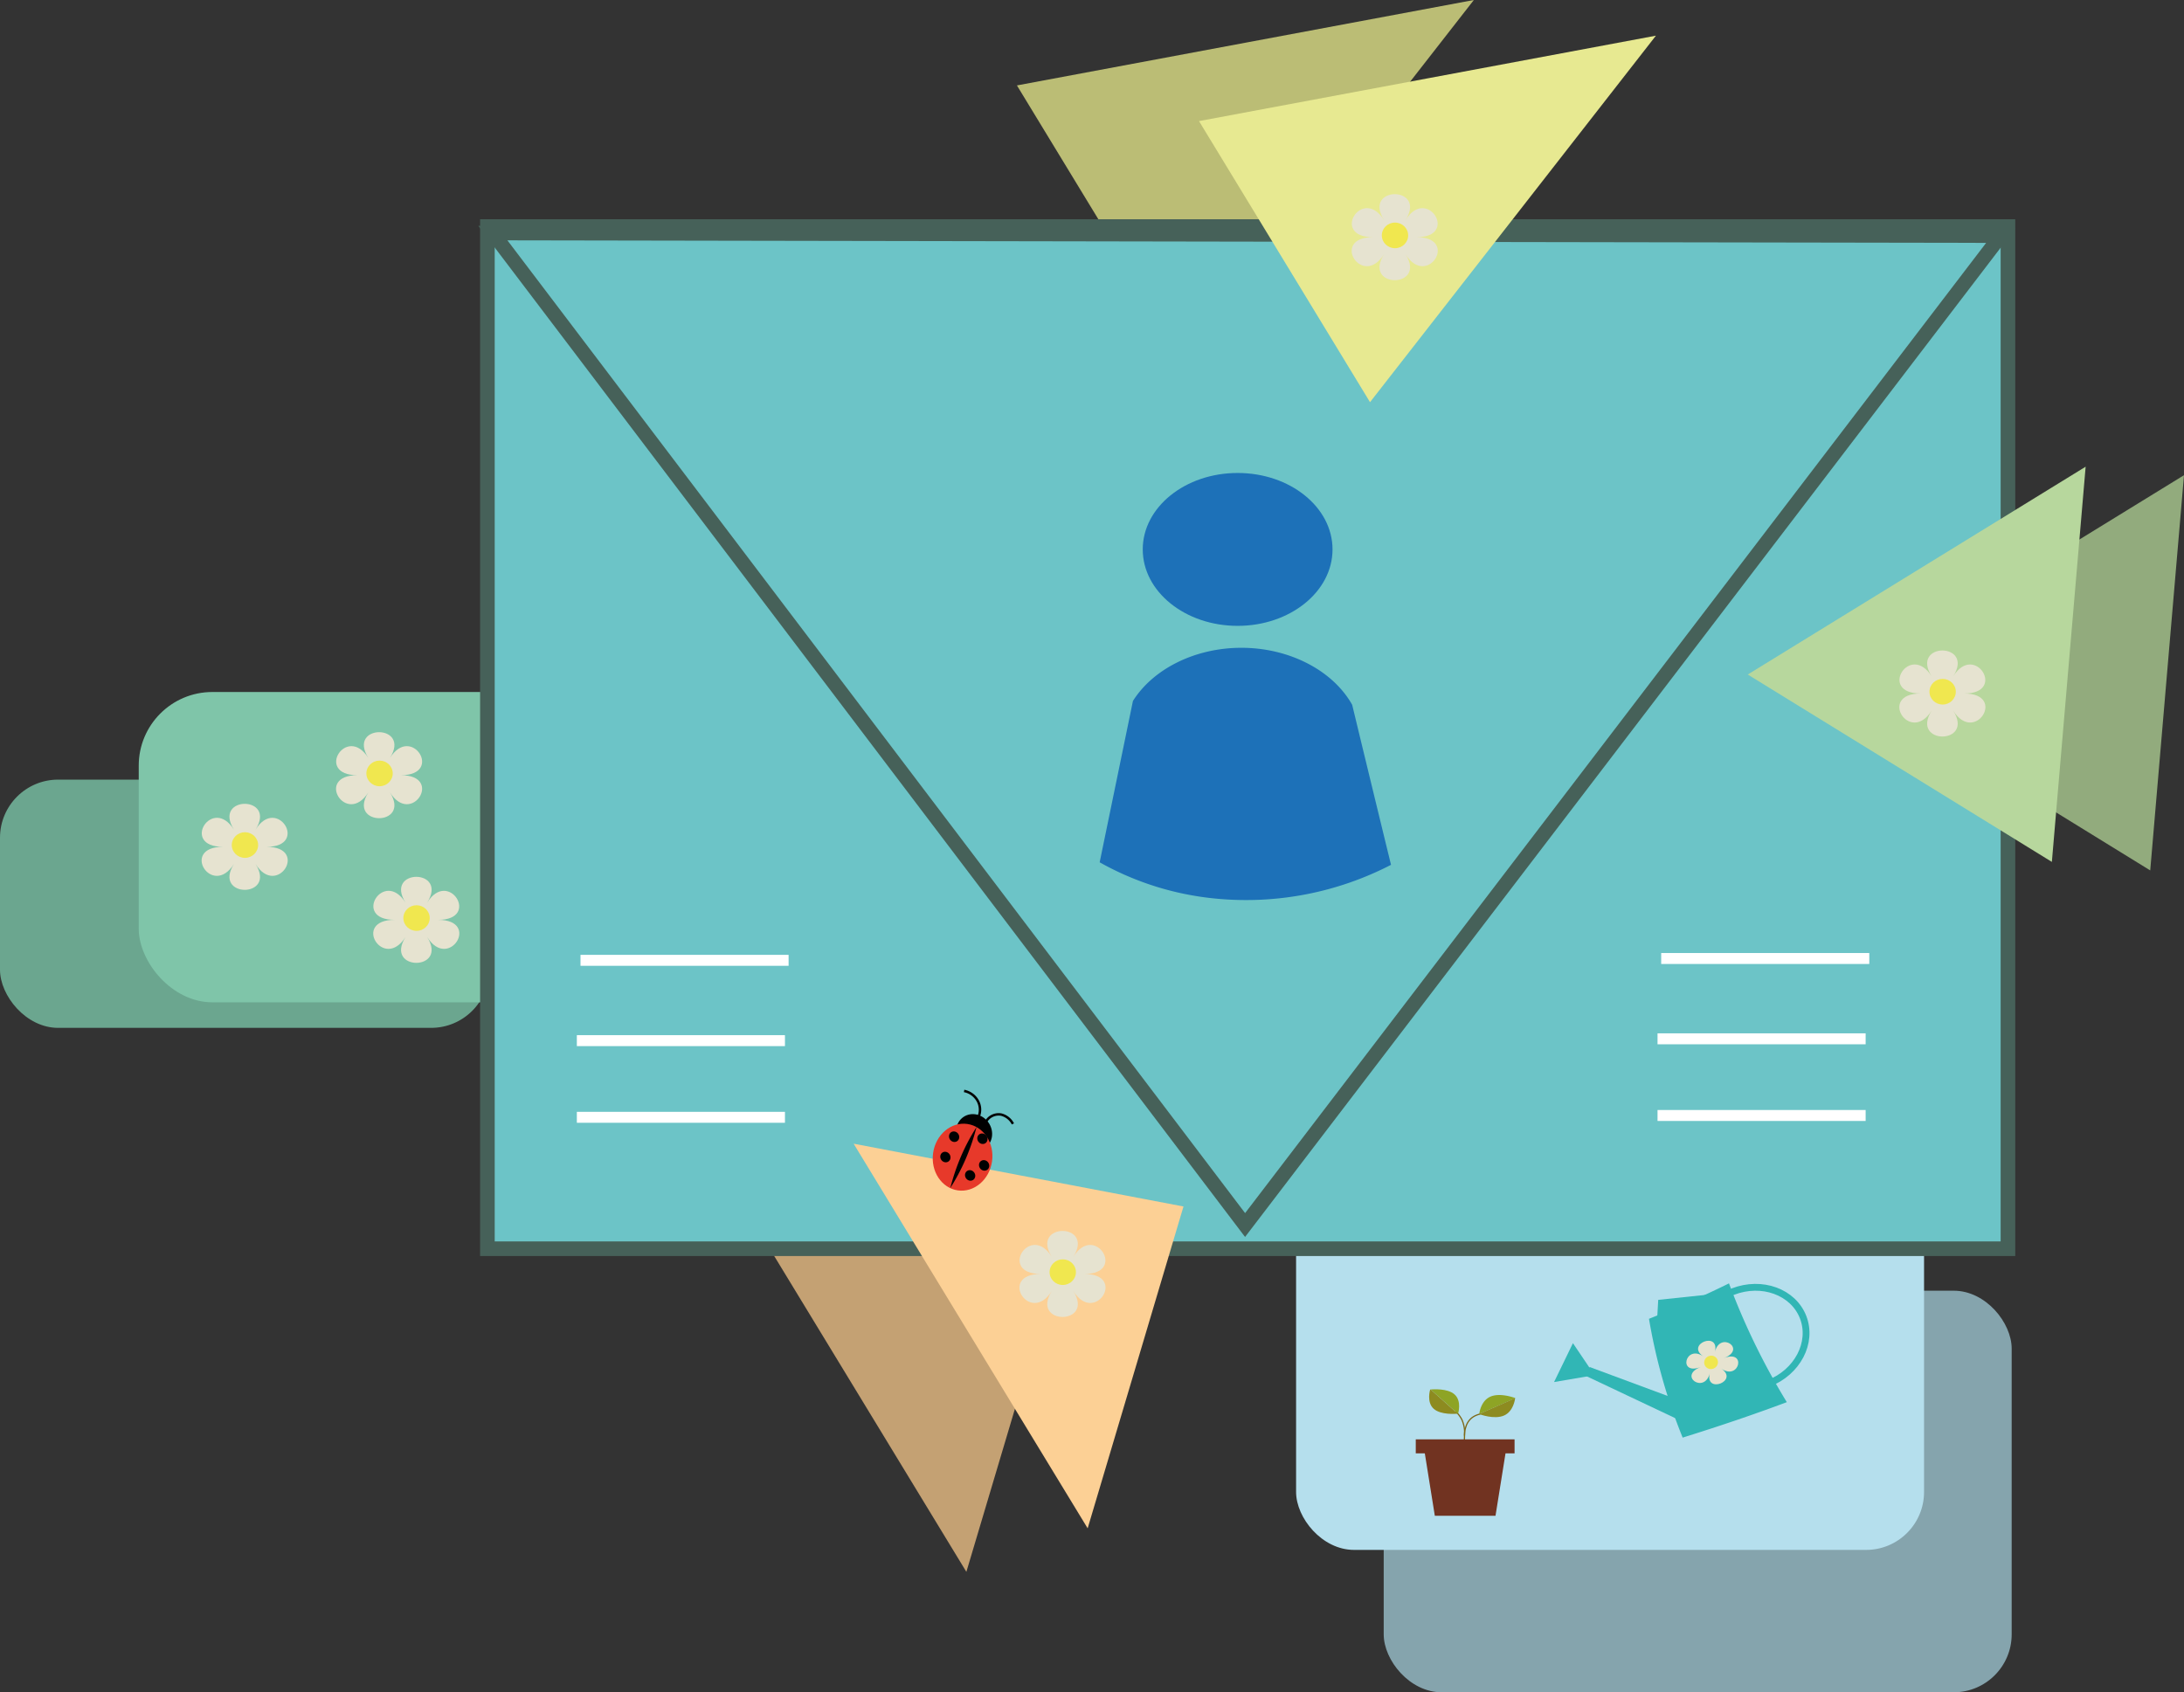 <svg xmlns="http://www.w3.org/2000/svg" viewBox="0 0 598.2 463.56"><rect x="0" y="0" width="598.2" height="463.56" fill="#333333" stroke="none"/><defs><style>.cls-1{fill:#6ba68f;}.cls-2{fill:#85a4ad;}.cls-3{fill:#b5dfed;}.cls-4{fill:#7fc5a9;}.cls-5{fill:#c4a173;}.cls-6{fill:#92ab7d;}.cls-7{fill:#bbbd75;}.cls-8{fill:#6cc4c7;stroke-width:4px;}.cls-8,.cls-9{stroke:#466159;}.cls-10,.cls-15,.cls-16,.cls-25,.cls-8,.cls-9{stroke-miterlimit:10;}.cls-10,.cls-15,.cls-16,.cls-25,.cls-9{fill:none;}.cls-9{stroke-width:3.96px;}.cls-10{stroke:#fff;stroke-width:3px;}.cls-11{fill:#e6e3d0;}.cls-12{fill:#f0e74f;}.cls-13{fill:#1d71b8;}.cls-14{fill:#31b6b5;}.cls-15{stroke:#31b6b5;stroke-width:1.87px;}.cls-16{stroke:#7d6818;stroke-width:0.33px;}.cls-17{fill:#8ea425;}.cls-18{fill:#8d8b20;}.cls-19{fill:#713321;}.cls-20{fill:#fcd095;}.cls-21{fill:#b7d79d;}.cls-22{fill:#e7e991;}.cls-23{fill:#010101;}.cls-24{fill:#e7392a;}.cls-25{stroke:#010101;stroke-width:0.67px;}</style></defs><g id="Layer_2" data-name="Layer 2"><g id="Layer_1-2" data-name="Layer 1"><rect class="cls-1" y="213.56" width="134" height="68" rx="15.92"/><rect class="cls-2" x="379" y="353.56" width="172" height="110" rx="15.87"/><rect class="cls-3" x="355" y="314.56" width="172" height="110" rx="15.87"/><rect class="cls-4" x="38" y="189.56" width="172" height="85" rx="20.16"/><polygon class="cls-5" points="264.69 430.57 232.64 377.89 200.59 325.21 245.77 333.81 290.95 342.42 277.82 386.49 264.69 430.57"/><polygon class="cls-6" points="588.95 238.43 547.3 212.76 505.65 187.1 551.92 158.63 598.2 130.17 593.57 184.3 588.95 238.43"/><polygon class="cls-7" points="325.38 100.39 301.96 61.9 278.54 23.4 341.12 11.7 403.69 0 364.54 50.2 325.38 100.39"/><rect class="cls-8" x="133.5" y="62.06" width="416.48" height="280"/><polygon class="cls-9" points="341.03 335.57 238.01 199.71 134.99 63.85 341.5 64.21 548 64.56 444.52 200.07 341.03 335.57"/><line class="cls-10" x1="455" y1="262.56" x2="512" y2="262.56"/><line class="cls-10" x1="454" y1="284.56" x2="511" y2="284.56"/><line class="cls-10" x1="454" y1="305.56" x2="511" y2="305.56"/><line class="cls-10" x1="159" y1="263.06" x2="216" y2="263.06"/><line class="cls-10" x1="158" y1="285.06" x2="215" y2="285.06"/><line class="cls-10" x1="158" y1="306.06" x2="215" y2="306.06"/><path class="cls-11" d="M106.81,207.63c5.92-9.42-11.85-9.42-5.92,0-5.93-9.42-14.81,4.72-3,4.72-11.85,0-3,14.13,3,4.71-5.93,9.42,11.84,9.42,5.92,0,5.92,9.42,14.81-4.71,3-4.71C121.62,212.35,112.73,198.21,106.81,207.63Z"/><ellipse class="cls-12" cx="103.96" cy="211.86" rx="3.61" ry="3.51"/><ellipse class="cls-13" cx="338.99" cy="150.5" rx="25.99" ry="20.94"/><path class="cls-13" d="M381,236.9a86.4,86.4,0,0,1-48,9.25,80.39,80.39,0,0,1-31.8-9.94q4.56-22.1,9.11-44.19c5.55-8.81,16.93-14.47,29.36-14.57,13.18-.11,25.31,6.05,30.69,15.61Q375.66,215,381,236.9Z"/><path class="cls-11" d="M70,227.26c5.92-9.43-11.85-9.43-5.93,0-5.92-9.43-14.8,4.71-3,4.71-11.84,0-3,14.14,3,4.71-5.92,9.43,11.85,9.43,5.93,0,5.92,9.43,14.81-4.71,3-4.71C84.76,232,75.87,217.83,70,227.26Z"/><ellipse class="cls-12" cx="67.09" cy="231.48" rx="3.61" ry="3.51"/><path class="cls-11" d="M117,247.26c5.92-9.43-11.85-9.43-5.93,0-5.92-9.43-14.8,4.71-3,4.71-11.84,0-3,14.14,3,4.71-5.92,9.43,11.85,9.43,5.93,0,5.92,9.43,14.81-4.71,3-4.71C131.76,252,122.87,237.83,117,247.26Z"/><ellipse class="cls-12" cx="114.09" cy="251.48" rx="3.61" ry="3.51"/><path class="cls-14" d="M489.41,384.09Q476.3,389,460.88,393.8a154.63,154.63,0,0,1-9.22-32.54q12.12-4.86,21.91-9.71A188.54,188.54,0,0,0,489.41,384.09Z"/><ellipse class="cls-15" cx="480.8" cy="367.94" rx="15.44" ry="13.53" transform="matrix(0.93, -0.36, 0.36, 0.93, -100.08, 197.29)"/><polygon class="cls-14" points="470.86 354.31 453.76 363.62 454.19 356.07 470.86 354.31"/><path class="cls-14" d="M461.51,389.73l-27.26-12.89,1.15-2.38L463.81,385Z"/><polygon class="cls-14" points="436.74 376.69 425.66 378.58 430.83 367.93 436.74 376.69"/><path class="cls-11" d="M469.71,370.33c1.41-5.81-8.11-2.15-3.17,1.22-4.94-3.37-7.05,5.35-.7,2.91-6.35,2.44,1.06,7.5,2.47,1.69-1.41,5.81,8.11,2.14,3.17-1.23,4.94,3.37,7-5.34.7-2.9C478.53,369.58,471.12,364.52,469.71,370.33Z"/><ellipse class="cls-12" cx="468.66" cy="373.21" rx="1.9" ry="1.83" transform="translate(-107.77 209.95) rotate(-22.72)"/><path class="cls-16" d="M398.68,386.61a8.25,8.25,0,0,1,1.7,2.21,8.78,8.78,0,0,1,.75,4.43,19.77,19.77,0,0,1-.38,3.83"/><path class="cls-16" d="M405.47,387.34a5.88,5.88,0,0,0-2.09.86,4.89,4.89,0,0,0-1.88,2.69,6.41,6.41,0,0,0-.37,2.36"/><path class="cls-17" d="M408.18,382.6c2.72-1.23,6.82.36,6.82.36a.42.42,0,0,1,0,.07l-9.83,4.29C405.23,386.78,405.71,383.71,408.18,382.6Z"/><path class="cls-18" d="M405.16,387.32,415,383c-.06.49-.52,3.6-3,4.73-2.71,1.23-6.81-.36-6.81-.36Z"/><path class="cls-17" d="M398.37,381.94c2.1,1.82,1,5.3,1,5.3h-.09l-7.43-6.63C392.53,380.56,396.45,380.27,398.37,381.94Z"/><path class="cls-18" d="M391.84,380.62l7.43,6.63c-.63.06-4.6.36-6.54-1.31-2.1-1.83-1-5.31-1-5.31Z"/><path class="cls-19" d="M409.62,415.21H393q-1.47-9.13-2.93-18.28h22.48Z"/><rect class="cls-19" x="387.78" y="394.28" width="27.06" height="3.83"/><polygon class="cls-20" points="297.91 418.65 265.86 365.97 233.81 313.29 278.99 321.89 324.16 330.49 311.04 374.57 297.91 418.65"/><polygon class="cls-21" points="562.01 236.1 520.36 210.43 478.71 184.77 524.99 156.3 571.26 127.84 566.63 181.97 562.01 236.1"/><polygon class="cls-22" points="375.25 110.17 351.83 71.67 328.41 33.17 390.99 21.47 453.56 9.77 414.41 59.97 375.25 110.17"/><path class="cls-11" d="M535,185.26c5.92-9.43-11.85-9.43-5.93,0-5.92-9.43-14.8,4.71-3,4.71-11.84,0-3,14.14,3,4.71-5.92,9.43,11.85,9.43,5.93,0,5.92,9.43,14.81-4.71,3-4.71C549.76,190,540.87,175.83,535,185.26Z"/><ellipse class="cls-12" cx="532.09" cy="189.48" rx="3.61" ry="3.51"/><path class="cls-11" d="M294,344.26c5.92-9.43-11.85-9.43-5.93,0-5.92-9.43-14.8,4.71-3,4.71-11.84,0-3,14.14,3,4.71-5.92,9.43,11.85,9.43,5.93,0,5.92,9.43,14.81-4.71,3-4.71C308.76,349,299.87,334.83,294,344.26Z"/><ellipse class="cls-12" cx="291.09" cy="348.48" rx="3.61" ry="3.51"/><path class="cls-11" d="M385,60.26c5.92-9.43-11.85-9.43-5.93,0-5.92-9.43-14.8,4.71-3,4.71-11.84,0-3,14.14,3,4.71-5.92,9.43,11.85,9.43,5.93,0,5.92,9.43,14.81-4.71,3-4.71C399.76,65,390.87,50.83,385,60.26Z"/><ellipse class="cls-12" cx="382.09" cy="64.48" rx="3.61" ry="3.51"/><ellipse class="cls-23" cx="266.82" cy="310.24" rx="4.8" ry="5.19" transform="translate(-128.78 205.64) rotate(-34.49)"/><ellipse class="cls-24" cx="263.66" cy="316.99" rx="9.19" ry="8.15" transform="translate(-87.29 533.41) rotate(-81.91)"/><path class="cls-23" d="M264.52,317.43a57.28,57.28,0,0,1-4.23,8,59.1,59.1,0,0,1,2.94-8.7,56.18,56.18,0,0,1,4.24-8A58.61,58.61,0,0,1,264.52,317.43Z"/><path class="cls-25" d="M277.44,307.87a5,5,0,0,0-3.19-2.55,4,4,0,0,0-4.32,2.19"/><path class="cls-25" d="M264.07,298.84a5.46,5.46,0,0,1,3.61,2.5,5,5,0,0,1-.11,5.43"/><ellipse class="cls-23" cx="261.34" cy="311.36" rx="1.37" ry="1.48" transform="translate(-130.38 202.73) rotate(-34.49)"/><ellipse class="cls-23" cx="258.95" cy="316.94" rx="1.37" ry="1.48" transform="translate(-133.96 202.35) rotate(-34.49)"/><ellipse class="cls-23" cx="269.05" cy="314.25" rx="1.37" ry="1.48" transform="matrix(0.82, -0.57, 0.57, 0.82, -130.66, 207.6)"/><ellipse class="cls-23" cx="269.55" cy="319.22" rx="1.37" ry="1.48" transform="translate(-133.38 208.76) rotate(-34.49)"/><ellipse class="cls-23" cx="265.73" cy="321.97" rx="1.37" ry="1.48" transform="translate(-135.62 207.08) rotate(-34.49)"/></g></g></svg>
